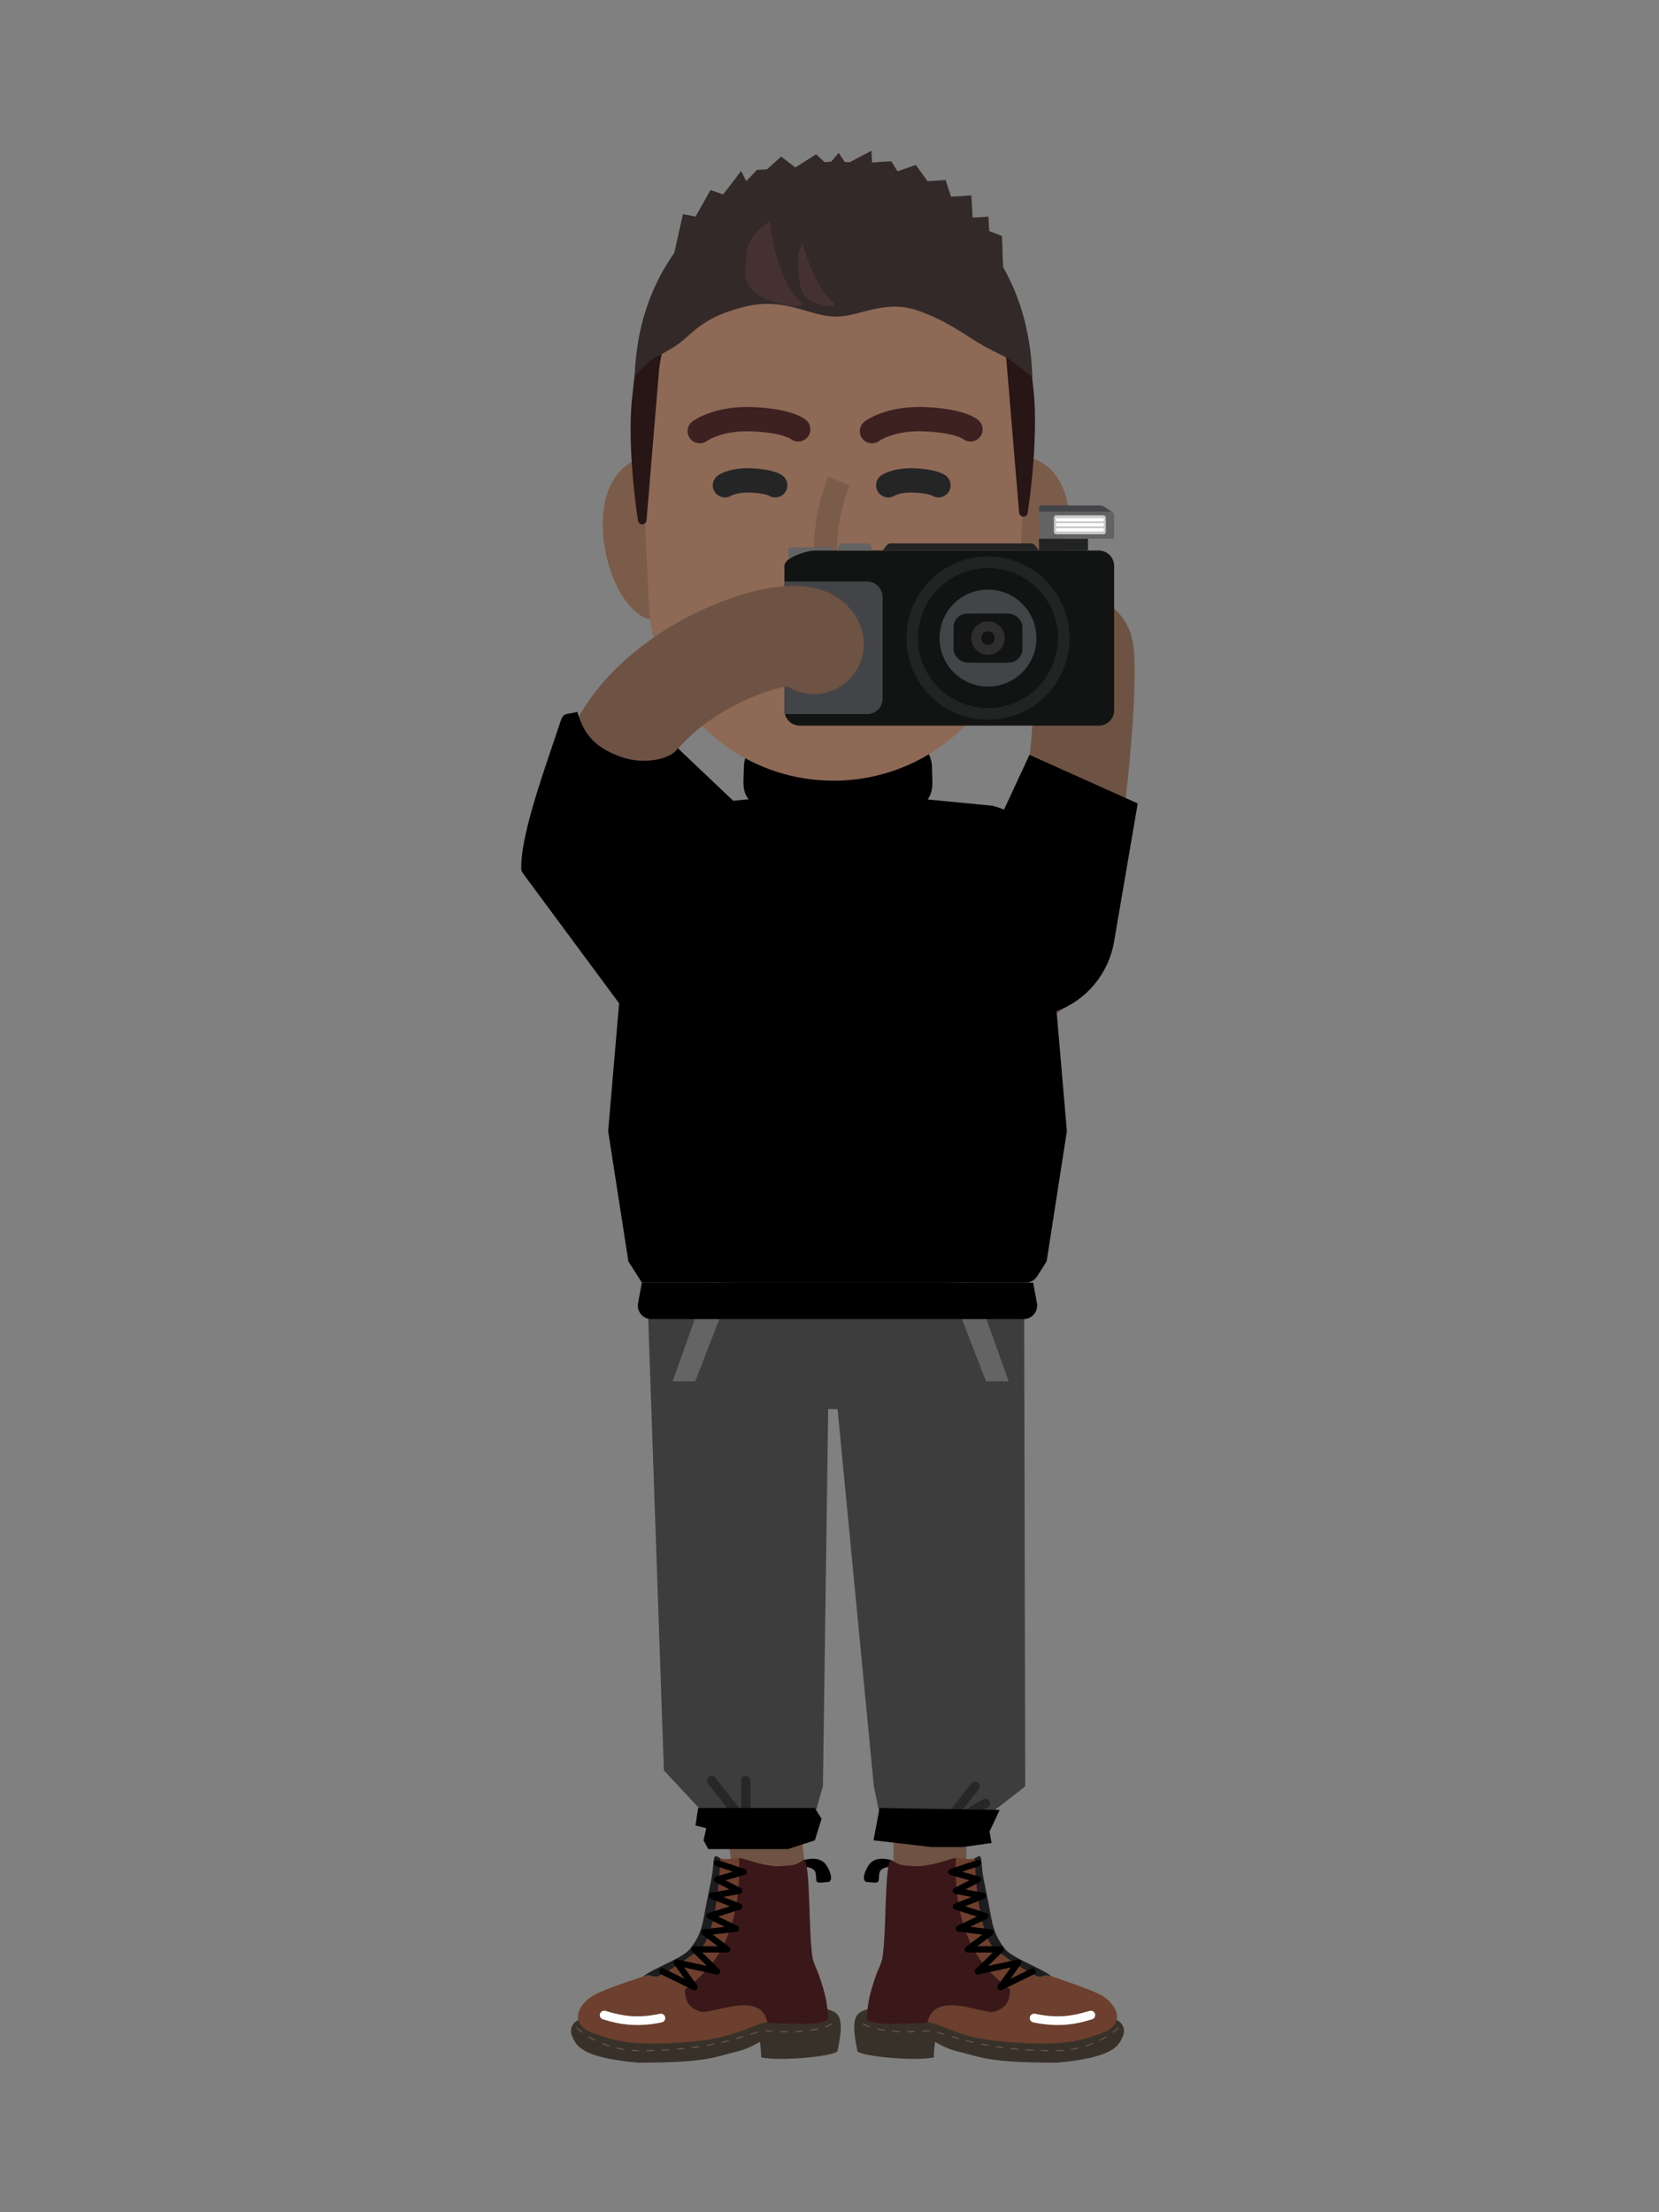 <svg width="300" height="400" viewBox="0 0 300 400" fill="none" xmlns="http://www.w3.org/2000/svg">
<rect x="0" y="0" width="300" height="400" fill="#808080" stroke="none"/>
<path d="M151.697 254.806C165.302 254.806 176.331 248.022 176.331 239.653C176.331 231.284 165.302 224.5 151.697 224.5C138.092 224.5 127.062 231.284 127.062 239.653C127.062 248.022 138.092 254.806 151.697 254.806Z" fill="#3D3D3D"/>
<path d="M168.162 294.702C171.763 294.702 174.689 297.591 174.747 301.177L174.748 301.286V342.253C174.748 345.89 171.799 348.837 168.162 348.837C164.561 348.837 161.635 345.948 161.577 342.362L161.576 342.253V301.286C161.576 297.649 164.525 294.702 168.162 294.702Z" fill="#6E5243"/>
<path d="M134.26 294.741C137.84 294.35 141.062 296.904 141.51 300.462L141.522 300.57L145.603 337.898C145.998 341.512 143.387 344.763 139.772 345.158C136.192 345.549 132.97 342.995 132.522 339.436L132.509 339.328L128.429 302.001C128.034 298.386 130.644 295.136 134.26 294.741Z" fill="#6E5243"/>
<path d="M117.104 235.224H150.033L148.813 322.956L146.862 329.835L128.202 328.859L120.054 320.113L117.104 235.224Z" fill="#3D3D3D"/>
<path d="M134.874 321.122C135.33 321.122 135.702 321.479 135.726 321.929L135.728 321.976V329.835C135.728 330.63 134.741 330.986 134.231 330.396L134.203 330.362L128.025 322.503C127.734 322.132 127.798 321.596 128.169 321.304C128.527 321.023 129.04 321.074 129.337 321.411L129.368 321.448L134.02 327.367L134.02 321.976C134.02 321.52 134.377 321.148 134.827 321.123L134.874 321.122Z" fill="#272727"/>
<path d="M149.719 236.692H185.199L185.393 323.007L178.815 328.128L159.789 331.4L158.018 323.007L149.719 236.692Z" fill="#3D3D3D"/>
<path opacity="0.2" fill-rule="evenodd" clip-rule="evenodd" d="M121.623 249.769L128.599 230.233L132.694 231.754L125.718 249.769H121.623Z" fill="white"/>
<path opacity="0.2" fill-rule="evenodd" clip-rule="evenodd" d="M182.402 249.769L175.426 230.233L171.331 231.754L178.307 249.769H182.402Z" fill="white"/>
<path d="M175.664 322.451C175.955 322.08 176.492 322.015 176.863 322.307C177.221 322.588 177.293 323.098 177.035 323.466L177.007 323.505L173.649 327.778L177.754 325.345C178.145 325.113 178.647 325.23 178.898 325.603L178.924 325.644C179.156 326.036 179.039 326.537 178.666 326.788L178.625 326.814L170.593 331.573C169.793 332.048 168.93 331.086 169.46 330.347L169.487 330.312L175.664 322.451Z" fill="#272727"/>
<path d="M126.251 326.909H147.35L148.569 328.854L147.35 332.761L142.471 334.341H128.08L127.226 332.761L127.714 330.561L125.763 330.074L126.251 326.909Z" fill="black"/>
<path d="M159.058 326.909L180.766 327.269L178.937 331.171L179.303 333.244L174.059 333.975H168.448L157.96 332.756L159.058 326.909Z" fill="black"/>
<path d="M149.47 337.316C148.429 335.626 146.089 336.033 145.048 336.445L145.308 337.44C145.742 337.523 146.843 337.689 147.259 338.186C147.779 338.806 147.389 340.049 147.779 340.298C148.169 340.547 149.21 340.298 149.73 340.298C150.25 340.298 150.77 339.427 149.47 337.316Z" fill="black"/>
<path d="M103.377 367.955C103.1 367.272 103.148 365.792 104.856 365.109C106.563 364.426 126.717 367.955 126.717 367.955C131.905 367.53 145.84 360.732 150.97 363.856C152.593 364.843 152.043 367.974 151.444 370.903C150.485 371.88 140.786 372.734 137.642 372.002C137.642 370.293 137.397 369.196 137.397 369.196C137.397 369.196 135.492 370.425 133.435 370.903C129.241 371.88 128.323 372.963 115.331 372.963C104.911 371.985 104.162 369.888 103.377 367.955Z" fill="#383129"/>
<path fill-rule="evenodd" clip-rule="evenodd" d="M150.506 366.009C150.158 366.255 149.754 366.451 149.247 366.619L149.175 366.403C149.662 366.241 150.046 366.056 150.375 365.823L150.506 366.009ZM105.229 367.597C104.793 367.268 104.441 366.948 104.199 366.663L104.373 366.515C104.603 366.787 104.943 367.096 105.366 367.416L105.229 367.597ZM107.584 369.017C107.158 368.809 106.753 368.589 106.374 368.363L106.491 368.167C106.865 368.391 107.264 368.607 107.684 368.812L107.584 369.017ZM108.84 369.574C109.262 369.742 109.693 369.897 110.134 370.037L110.203 369.82C109.768 369.682 109.341 369.529 108.925 369.362L108.84 369.574ZM112.809 370.679C112.356 370.605 111.907 370.514 111.462 370.408L111.515 370.186C111.954 370.292 112.398 370.381 112.846 370.454L112.809 370.679ZM114.177 370.85C114.634 370.889 115.092 370.91 115.55 370.914L115.552 370.686C115.1 370.683 114.647 370.661 114.196 370.623L114.177 370.85ZM118.286 370.873C117.834 370.887 117.378 370.898 116.918 370.905L116.915 370.677C117.373 370.67 117.828 370.66 118.279 370.646L118.286 370.873ZM119.652 370.819C120.112 370.796 120.567 370.77 121.018 370.74L121.003 370.513C120.554 370.543 120.1 370.569 119.641 370.591L119.652 370.819ZM123.745 370.507C123.296 370.554 122.842 370.597 122.383 370.637L122.363 370.41C122.821 370.371 123.274 370.328 123.721 370.281L123.745 370.507ZM125.105 370.351C125.565 370.293 126.017 370.232 126.461 370.166L126.428 369.941C125.985 370.006 125.535 370.068 125.077 370.125L125.105 370.351ZM129.158 369.703C128.721 369.789 128.272 369.872 127.812 369.951L127.774 369.727C128.231 369.648 128.678 369.566 129.114 369.479L129.158 369.703ZM130.499 369.418C130.959 369.313 131.403 369.204 131.829 369.091L131.771 368.871C131.348 368.983 130.906 369.091 130.448 369.196L130.499 369.418ZM134.459 368.336L133.147 368.72L133.084 368.501L134.394 368.118L134.459 368.336ZM135.769 367.948L136.673 367.678C136.814 367.635 136.949 367.595 137.077 367.556L137.011 367.338L135.704 367.73L135.769 367.948ZM138.357 367.301L138.375 367.074C138.686 367.097 139.025 367.12 139.378 367.14L139.735 367.16L139.723 367.387C139.361 367.368 139.008 367.347 138.679 367.324L138.357 367.301ZM141.09 367.444C141.557 367.459 142.015 367.468 142.459 367.47L142.46 367.243C142.019 367.24 141.562 367.231 141.097 367.217L141.09 367.444ZM145.199 367.386C144.783 367.421 144.325 367.444 143.829 367.458L143.823 367.23C144.315 367.217 144.769 367.193 145.181 367.16L145.199 367.386ZM146.527 366.986L146.564 367.211L146.976 367.141C147.326 367.08 147.634 367.022 147.912 366.964L147.866 366.741L147.653 366.785C147.325 366.849 146.956 366.915 146.527 366.986Z" fill="#67513B"/>
<path d="M133.663 335.967C134.773 335.967 141.25 339.366 144.611 336.731C144.98 336.44 145.732 336.679 145.732 337.148C145.738 341.678 145.805 349.554 146.484 352.678C147.203 355.989 147.81 355.516 148.529 358.589C149.027 360.717 150.639 365.682 148.529 365.682H138.907C136.63 365.682 133.555 368.325 125.974 369.069C113.389 370.3 110.314 368.613 107.801 367.816C102.084 366.004 104.985 361.856 107.801 360.53C111.926 358.589 117.838 357.13 120.845 355.523C123.187 354.27 123.991 353.88 125.194 352.563C127.176 350.391 128.917 338.964 129.186 335.98C129.204 335.772 129.496 335.665 129.674 335.775C130.846 336.496 132.562 335.967 133.663 335.967Z" fill="#6C3F2E"/>
<path d="M108.495 364.129C108.623 363.708 109.068 363.47 109.489 363.598C112.944 364.645 115.504 364.92 119.337 364.117C119.768 364.027 120.191 364.303 120.281 364.733C120.371 365.164 120.095 365.586 119.664 365.677C117.353 366.161 115.251 366.259 113.262 366.045C111.8 365.888 110.677 365.623 109.027 365.123C108.605 364.995 108.367 364.55 108.495 364.129Z" fill="white"/>
<path d="M123.871 359.759C126.1 357.708 134.232 353.131 133.663 335.967C134.629 335.967 136.965 337.221 140.494 337.447C144.201 337.335 144.14 337.001 145.122 336.448C145.148 336.431 145.179 336.409 145.205 336.392C146.744 335.355 146.052 351.905 147.157 354.838C148.049 357.206 149.721 360.759 149.721 365.085C148.941 366.45 141.248 365.767 138.795 365.767C137.648 359.644 128.653 364.312 126.717 363.743C125.018 363.243 123.871 362.263 123.871 359.759Z" fill="#3A1719"/>
<path d="M126.604 352.383C129.154 350.378 130.133 340.634 130.247 335.967C129.792 335.855 129.678 335.536 129.336 335.65C128.995 335.765 128.995 337.13 128.881 338.269C128.756 339.515 127.856 343.39 127.401 346.009C126.945 348.625 126.49 350.22 124.782 352.383C123.415 354.114 118.064 355.889 116.356 357.367C116.546 357.33 117.039 357.072 117.495 357.165C118.064 357.277 117.95 357.391 118.633 357.391C119.316 357.391 123.415 354.887 126.604 352.383Z" fill="#1D1D20"/>
<path d="M129.137 336.699C129.233 336.414 129.533 336.254 129.82 336.328L129.857 336.339L134.64 337.932C135.157 338.104 135.155 338.825 134.658 339.005L134.616 339.019L131.217 339.991L133.923 341.382C134.394 341.623 134.306 342.312 133.807 342.438L133.767 342.447L130.816 342.995L133.872 344.204C134.356 344.395 134.347 345.074 133.877 345.261L133.836 345.276L129.855 346.545L133.338 348.204C133.841 348.443 133.733 349.179 133.201 349.277L133.161 349.283L128.878 349.796L131.841 352.018C132.268 352.338 132.057 353.009 131.538 353.041L131.499 353.042L126.981 353.042L130.074 356.049C130.476 356.44 130.131 357.106 129.592 357.02L129.556 357.013L123.718 355.736L126.041 358.971C126.379 359.442 125.881 360.049 125.361 359.829L125.328 359.814L119.521 356.968C119.239 356.83 119.122 356.489 119.26 356.207C119.393 355.937 119.711 355.818 119.985 355.93L120.022 355.946L123.795 357.795L121.928 355.194C121.631 354.781 121.985 354.222 122.476 354.3L122.512 354.307L127.85 355.475L125.182 352.881C124.825 352.534 125.055 351.935 125.54 351.905L125.579 351.904L129.791 351.904L127.059 349.856C126.659 349.556 126.814 348.931 127.293 348.841L127.333 348.835L131.074 348.387L128.067 346.954C127.614 346.739 127.645 346.093 128.097 345.913L128.138 345.898L131.97 344.676L128.557 343.327C128.039 343.122 128.098 342.38 128.623 342.247L128.663 342.238L131.921 341.632L129.417 340.346C128.971 340.116 129.022 339.471 129.481 339.305L129.521 339.292L132.534 338.43L129.498 337.419C129.212 337.324 129.052 337.024 129.126 336.737L129.137 336.699Z" fill="black"/>
<path d="M157.04 337.316C158.081 335.626 160.421 336.033 161.462 336.445L161.202 337.44C160.768 337.523 159.667 337.689 159.251 338.186C158.731 338.806 159.121 340.049 158.731 340.298C158.341 340.547 157.3 340.298 156.78 340.298C156.26 340.298 155.74 339.427 157.04 337.316Z" fill="black"/>
<path d="M203.133 367.955C203.41 367.272 203.362 365.792 201.654 365.109C199.947 364.426 179.793 367.955 179.793 367.955C174.605 367.53 160.67 360.732 155.54 363.856C153.917 364.843 154.467 367.974 155.066 370.903C156.025 371.88 165.724 372.734 168.868 372.002C168.868 370.293 169.113 369.196 169.113 369.196C169.113 369.196 171.018 370.425 173.075 370.903C177.269 371.88 178.187 372.963 191.179 372.963C201.599 371.985 202.348 369.888 203.133 367.955Z" fill="#383129"/>
<path fill-rule="evenodd" clip-rule="evenodd" d="M156.135 365.823C156.464 366.056 156.848 366.241 157.335 366.403L157.263 366.619C156.756 366.451 156.352 366.255 156.004 366.009L156.135 365.823ZM201.144 367.416C201.567 367.096 201.907 366.786 202.137 366.515L202.311 366.662C202.069 366.948 201.717 367.268 201.281 367.597L201.144 367.416ZM198.826 368.812C199.246 368.607 199.645 368.39 200.019 368.167L200.136 368.363C199.757 368.589 199.352 368.809 198.926 369.017L198.826 368.812ZM197.585 369.362C197.169 369.529 196.742 369.682 196.307 369.82L196.376 370.037C196.817 369.897 197.249 369.742 197.67 369.574L197.585 369.362ZM193.665 370.454C194.112 370.381 194.556 370.291 194.995 370.186L195.049 370.407C194.604 370.514 194.154 370.605 193.701 370.679L193.665 370.454ZM192.314 370.622C191.863 370.661 191.411 370.682 190.958 370.686L190.96 370.913C191.418 370.91 191.876 370.888 192.333 370.849L192.314 370.622ZM188.231 370.646C188.682 370.66 189.137 370.67 189.595 370.677L189.591 370.905C189.132 370.898 188.676 370.887 188.224 370.873L188.231 370.646ZM186.869 370.591C186.41 370.569 185.956 370.542 185.507 370.513L185.492 370.74C185.943 370.77 186.398 370.796 186.858 370.818L186.869 370.591ZM182.789 370.281C183.236 370.328 183.689 370.371 184.147 370.41L184.127 370.636C183.668 370.597 183.214 370.554 182.765 370.507L182.789 370.281ZM181.433 370.125C180.975 370.068 180.525 370.006 180.082 369.941L180.049 370.166C180.493 370.232 180.945 370.293 181.405 370.351L181.433 370.125ZM177.396 369.479C177.832 369.565 178.279 369.648 178.736 369.726L178.698 369.951C178.238 369.872 177.789 369.789 177.352 369.702L177.396 369.479ZM176.062 369.196C175.604 369.091 175.162 368.983 174.739 368.871L174.681 369.091C175.107 369.203 175.551 369.312 176.011 369.417L176.062 369.196ZM172.116 368.117L173.426 368.501L173.363 368.72L172.052 368.336L172.116 368.117ZM170.806 367.73L169.499 367.338L169.433 367.555L170.741 367.948L170.806 367.73ZM168.135 367.073L168.153 367.3C167.84 367.324 167.5 367.347 167.146 367.367L166.787 367.387L166.775 367.159C167.136 367.141 167.487 367.119 167.816 367.097L168.135 367.073ZM165.412 367.216C164.948 367.231 164.491 367.24 164.05 367.243L164.051 367.47C164.495 367.467 164.953 367.458 165.42 367.444L165.412 367.216ZM161.329 367.159C161.741 367.193 162.195 367.216 162.687 367.23L162.681 367.457C162.185 367.444 161.727 367.42 161.311 367.386L161.329 367.159ZM159.946 367.211L159.983 366.986L159.706 366.94C159.302 366.871 158.955 366.806 158.644 366.741L158.598 366.964L158.813 367.008C159.143 367.073 159.514 367.139 159.946 367.211Z" fill="#67513B"/>
<path d="M172.847 335.967C171.737 335.967 165.26 339.366 161.899 336.731C161.53 336.44 160.778 336.679 160.778 337.148C160.772 341.678 160.704 349.554 160.026 352.678C159.307 355.989 158.7 355.516 157.981 358.589C157.483 360.717 155.871 365.682 157.981 365.682H167.603C169.88 365.682 172.955 368.325 180.536 369.069C193.121 370.3 196.196 368.613 198.708 367.816C204.426 366.004 201.525 361.856 198.708 360.53C194.584 358.589 188.672 357.13 185.665 355.523C183.323 354.27 182.519 353.88 181.316 352.563C179.334 350.391 177.593 338.964 177.324 335.98C177.305 335.772 177.014 335.665 176.836 335.775C175.664 336.496 173.948 335.967 172.847 335.967Z" fill="#6C3F2E"/>
<path d="M197.021 363.598C197.442 363.47 197.887 363.708 198.015 364.129C198.143 364.55 197.905 364.995 197.483 365.123L197.111 365.234C195.658 365.663 194.598 365.9 193.248 366.045C191.259 366.259 189.157 366.161 186.846 365.677C186.415 365.586 186.139 365.164 186.229 364.733C186.32 364.303 186.742 364.027 187.173 364.117C191.006 364.92 193.566 364.645 197.021 363.598Z" fill="white"/>
<path d="M182.64 359.759C180.41 357.708 172.278 353.131 172.847 335.967C171.881 335.967 169.545 337.221 166.016 337.447C162.309 337.335 162.37 337.001 161.388 336.448C161.362 336.431 161.331 336.409 161.305 336.392C159.766 335.355 160.458 351.905 159.353 354.838C158.461 357.206 156.789 360.759 156.789 365.085C157.569 366.45 165.262 365.767 167.715 365.767C168.862 359.644 177.857 364.312 179.793 363.743C181.492 363.243 182.64 362.263 182.64 359.759Z" fill="#3A1719"/>
<path d="M179.906 352.383C177.356 350.378 176.377 340.634 176.263 335.967C176.718 335.855 176.832 335.536 177.174 335.65C177.515 335.765 177.515 337.13 177.629 338.269C177.754 339.515 178.654 343.39 179.109 346.009C179.565 348.625 180.02 350.22 181.728 352.383C183.095 354.114 188.446 355.889 190.154 357.367C189.964 357.33 189.471 357.072 189.015 357.165C188.446 357.277 188.56 357.391 187.877 357.391C187.194 357.391 183.095 354.887 179.906 352.383Z" fill="#1D1D20"/>
<path d="M176.653 336.339C176.951 336.24 177.273 336.401 177.373 336.699C177.468 336.985 177.324 337.293 177.049 337.406L177.012 337.419L173.976 338.43L176.989 339.292C177.471 339.43 177.548 340.073 177.13 340.325L177.093 340.346L174.589 341.632L177.847 342.238C178.395 342.34 178.48 343.079 177.991 343.31L177.953 343.327L174.54 344.676L178.372 345.898C178.85 346.05 178.907 346.694 178.482 346.934L178.444 346.954L175.436 348.387L179.178 348.835C179.674 348.895 179.853 349.514 179.482 349.831L179.451 349.856L176.719 351.904L180.932 351.904C181.43 351.904 181.682 352.493 181.355 352.853L181.328 352.881L178.66 355.475L183.998 354.307C184.496 354.198 184.868 354.744 184.603 355.164L184.582 355.194L182.715 357.795L186.488 355.946C186.758 355.814 187.082 355.915 187.231 356.171L187.25 356.207C187.382 356.477 187.281 356.8 187.025 356.949L186.989 356.968L181.182 359.814C180.662 360.069 180.146 359.477 180.449 359.001L180.469 358.971L182.792 355.736L176.954 357.013C176.407 357.133 176.041 356.478 176.41 356.076L176.436 356.049L179.529 353.042L175.011 353.042C174.477 353.042 174.243 352.378 174.639 352.042L174.669 352.018L177.632 349.796L173.349 349.283C172.796 349.217 172.663 348.485 173.136 348.222L173.172 348.204L176.655 346.545L172.674 345.276C172.179 345.118 172.142 344.44 172.598 344.222L172.638 344.204L175.694 342.995L172.743 342.447C172.223 342.351 172.11 341.666 172.551 341.402L172.587 341.382L175.292 339.991L171.894 339.019C171.37 338.869 171.341 338.148 171.83 337.947L171.87 337.932L176.653 336.339Z" fill="black"/>
<path fill-rule="evenodd" clip-rule="evenodd" d="M161.666 137.763C161.67 137.764 161.655 137.792 161.611 137.843C161.64 137.788 161.662 137.763 161.666 137.763ZM160.416 138.696C160.36 138.664 160.301 138.633 160.239 138.6C158.372 137.614 155.302 136.79 151.523 136.79C147.744 136.79 144.674 137.614 142.806 138.6C142.745 138.633 142.686 138.664 142.629 138.696C142.686 138.727 142.745 138.759 142.806 138.791C144.674 139.777 147.744 140.601 151.523 140.601C155.302 140.601 158.372 139.777 160.239 138.791C160.301 138.759 160.36 138.727 160.416 138.696ZM141.38 137.763C141.384 137.763 141.405 137.788 141.435 137.843C141.39 137.792 141.376 137.764 141.38 137.763ZM141.38 139.628C141.376 139.627 141.39 139.599 141.435 139.548C141.405 139.603 141.384 139.629 141.38 139.628ZM161.611 139.548C161.655 139.599 161.67 139.627 161.666 139.628C161.662 139.629 161.64 139.603 161.611 139.548ZM151.522 147.675C170.687 147.921 168.53 143.655 168.53 138.696C168.53 133.736 160.915 129.716 151.522 129.716C142.129 129.716 134.514 133.736 134.514 138.696C134.514 143.655 132.358 147.43 151.522 147.675Z" fill="black"/>
<path opacity="0.5" d="M181.572 109.45C186.968 109.45 191.341 105.082 191.341 99.693C191.341 94.304 186.968 89.936 181.572 89.936C176.177 89.936 171.803 94.304 171.803 99.693C171.803 105.082 176.177 109.45 181.572 109.45Z" fill="#C99584"/>
<path d="M118.769 112.173C113.374 112.173 109 103.054 109 94.814C109 86.574 113.374 82.334 118.769 82.334C124.164 82.334 128.538 89.014 128.538 97.253C128.538 105.493 124.164 112.173 118.769 112.173Z" fill="#7B5B4A"/>
<path d="M183.628 112.173C189.023 112.173 193.397 103.054 193.397 94.814C193.397 86.574 189.023 82.334 183.628 82.334C178.233 82.334 173.859 89.014 173.859 97.253C173.859 105.493 178.233 112.173 183.628 112.173Z" fill="#7B5B4A"/>
<path d="M115.724 75.381C114.773 55.417 130.721 38.711 150.731 38.711C170.741 38.711 186.69 55.417 185.738 75.381L184.118 109.364C183.269 127.164 168.573 141.16 150.731 141.16C132.889 141.16 118.193 127.164 117.345 109.364L115.724 75.381Z" fill="#8D6956"/>
<path d="M114.308 71.95C115.306 62.946 114.824 64.088 119.159 54.467C123.494 44.845 127.323 51.76 123.494 55.904C119.665 60.048 119.159 67.126 119.159 67.126L116.916 94.028C116.878 94.475 116.538 94.815 116.132 94.815C115.708 94.815 115.361 94.447 115.342 93.983C115.342 93.983 113.311 80.954 114.308 71.95Z" fill="#281515"/>
<path d="M186.89 70.559C185.892 61.554 186.374 62.696 182.039 53.075C177.704 43.453 173.875 50.368 177.704 54.512C181.533 58.657 182.039 65.734 182.039 65.734L184.282 92.636C184.32 93.083 184.66 93.423 185.066 93.423C185.49 93.423 185.837 93.056 185.856 92.591C185.856 92.591 187.887 79.563 186.89 70.559Z" fill="#281515"/>
<path d="M127.822 79.74C126.865 80.433 125.522 80.245 124.794 79.304C124.052 78.344 124.229 76.966 125.19 76.224C125.355 76.097 125.614 75.923 125.968 75.719C126.51 75.407 127.148 75.102 127.882 74.822C130.181 73.944 132.957 73.476 136.198 73.61C138.961 73.725 141.174 74.075 142.903 74.599C144.344 75.036 145.273 75.533 145.783 75.974C146.701 76.768 146.801 78.154 146.007 79.071C145.243 79.952 143.93 80.079 143.014 79.382L142.987 79.36L142.937 79.329C142.921 79.319 142.901 79.308 142.88 79.296L142.845 79.278C142.565 79.128 142.164 78.964 141.626 78.8C140.27 78.389 138.422 78.097 136.015 77.997C133.38 77.888 131.199 78.256 129.451 78.923C128.937 79.12 128.507 79.325 128.162 79.523L128.059 79.584C128.027 79.603 127.997 79.622 127.97 79.639L127.874 79.701L127.822 79.74Z" fill="#3D2020"/>
<path d="M158.972 79.74C158.014 80.433 156.672 80.245 155.943 79.304C155.201 78.344 155.379 76.966 156.339 76.224C156.504 76.097 156.763 75.923 157.117 75.719C157.659 75.407 158.297 75.102 159.031 74.822C161.331 73.944 164.106 73.476 167.347 73.61C170.11 73.725 172.324 74.075 174.052 74.599C175.494 75.036 176.422 75.533 176.933 75.974C177.851 76.768 177.951 78.154 177.156 79.071C176.392 79.952 175.08 80.079 174.164 79.382L174.136 79.36L174.087 79.329C174.07 79.319 174.051 79.308 174.029 79.296L173.994 79.278C173.715 79.128 173.314 78.964 172.775 78.8C171.419 78.389 169.571 78.097 167.165 77.997C164.53 77.888 162.349 78.256 160.6 78.923C160.086 79.12 159.657 79.325 159.312 79.523L159.208 79.584C159.176 79.603 159.147 79.622 159.119 79.639L159.023 79.701L158.972 79.74Z" fill="#3D2020"/>
<path d="M131.449 85.214C132.735 84.798 134.281 84.59 136.077 84.683C137.485 84.755 138.641 84.925 139.573 85.17C140.486 85.41 141.112 85.701 141.501 85.994C142.471 86.724 142.664 88.1 141.934 89.068C141.231 90 139.929 90.215 138.967 89.58L138.909 89.54C138.963 89.579 138.993 89.596 138.993 89.596C138.894 89.55 138.74 89.494 138.521 89.434L138.453 89.416C137.827 89.251 136.968 89.125 135.85 89.068C134.594 89.003 133.585 89.138 132.805 89.391C132.63 89.448 132.485 89.505 132.371 89.558L132.284 89.6L132.261 89.612L132.254 89.617C131.266 90.226 129.971 89.961 129.303 89.012L129.266 88.957C128.597 87.944 128.877 86.583 129.891 85.915C130.22 85.698 130.74 85.444 131.449 85.214Z" fill="#252525"/>
<path d="M160.973 85.214C162.259 84.798 163.804 84.59 165.601 84.683C167.008 84.755 168.164 84.925 169.097 85.17C170.009 85.41 170.635 85.701 171.024 85.994C171.994 86.724 172.188 88.1 171.458 89.068C170.755 90 169.452 90.215 168.491 89.58L168.432 89.54C168.486 89.579 168.516 89.596 168.516 89.596C168.418 89.55 168.263 89.494 168.044 89.434L167.977 89.416C167.35 89.251 166.492 89.125 165.374 89.068C164.117 89.003 163.108 89.138 162.329 89.391C162.153 89.448 162.009 89.505 161.894 89.558L161.826 89.591L161.787 89.611L161.778 89.617C160.79 90.226 159.495 89.961 158.827 89.012L158.789 88.957C158.121 87.945 158.401 86.583 159.414 85.915C159.744 85.698 160.263 85.444 160.973 85.214Z" fill="#252525"/>
<path d="M149.792 86.211L153.624 87.806C152.338 90.889 151.342 95.466 151.342 98.961C151.342 100.855 151.626 102.349 152.149 103.29C152.585 104.073 153.142 104.428 154.068 104.448L154.15 104.449V108.596C151.638 108.596 149.688 107.403 148.52 105.303C147.599 103.648 147.19 101.498 147.19 98.961C147.19 94.963 148.265 89.956 149.715 86.397L149.792 86.211Z" fill="#7B5B4A"/>
<path fill-rule="evenodd" clip-rule="evenodd" d="M151.355 29.206L151.355 29.206C151.339 29.206 151.324 29.206 151.308 29.206C151.293 29.206 151.277 29.206 151.261 29.206L151.261 29.206C141.266 29.245 115.664 38.921 114.765 68.219C117.422 64.61 118.548 64.884 122.194 62.529C125.126 60.634 126.469 57.555 134.307 55.547C142.145 53.539 146.124 57.245 151.261 57.245C155.269 57.245 159.959 54.208 165.57 56.025C171.182 57.842 175.263 61.123 177.862 62.529C183.156 65.393 181.51 63.95 186.685 68.219C185.785 38.921 161.35 29.245 151.355 29.206Z" fill="#342929"/>
<path d="M123.498 38.718L121.677 46.859L149.343 41.077L181.435 49.48L181.191 42.69L178.885 41.772L178.739 39.17L175.881 39.355L175.655 35.335L171.98 35.573L170.991 32.552L167.725 32.764L165.612 29.815L162.297 30.979L161.17 29.153L157.7 29.378L157.58 27.25L153.005 29.683L151.66 27.634L149.739 29.895L147.578 27.899L143.819 30.279L141.249 28.309L138.715 30.61L136.878 30.729L134.943 32.754L134.02 30.915L130.776 35.16L128.478 34.36L125.777 39.164L123.498 38.718Z" fill="#342929"/>
<path fill-rule="evenodd" clip-rule="evenodd" d="M139.064 114.615V117.608C139.064 122.216 144.585 125.95 151.392 125.95C158.202 125.95 163.721 122.216 163.721 117.608V114.615H139.064Z" fill="#393939"/>
<mask id="mask0_0_4188" style="mask-type:luminance" maskUnits="userSpaceOnUse" x="139" y="114" width="25" height="12">
<path fill-rule="evenodd" clip-rule="evenodd" d="M139.084 114.612C139.07 114.767 139.064 114.922 139.064 115.078V117.994C139.064 122.388 144.585 125.95 151.392 125.95C158.202 125.95 163.721 122.388 163.721 117.994V115.078C163.721 114.922 163.714 114.767 163.701 114.612H139.084Z" fill="white"/>
</mask>
<g mask="url(#mask0_0_4188)">
<path d="M151.393 128.624C155.499 128.624 158.827 127.398 158.827 125.886C158.827 124.374 155.499 123.148 151.393 123.148C147.286 123.148 143.958 124.374 143.958 125.886C143.958 127.398 147.286 128.624 151.393 128.624Z" fill="#FF6C6C"/>
</g>
<rect x="139.064" y="114.615" width="24.658" height="3.439" fill="white"/>
<path opacity="0.2" d="M146.171 54.148C144.534 53.197 144.284 49.337 144.284 47.195C144.284 45.054 145.161 43.886 145.161 43.886C145.161 43.886 146.751 51.099 150.398 54.414C152.225 56.075 148.217 55.336 146.171 54.148Z" fill="#8D5454"/>
<path opacity="0.2" d="M136.386 52.718C134.242 50.464 134.692 49.224 135.031 45.73C135.37 42.237 139.206 39.983 139.206 39.983C139.206 39.983 140.24 50.424 144.622 54.408C146.818 56.405 138.529 54.972 136.386 52.718Z" fill="#8D5454"/>
<path d="M190.108 109.771C192.005 108.362 194.464 107.612 197.175 108.088C199.692 108.529 201.571 109.854 202.876 111.543C203.544 112.41 203.977 113.256 204.301 114.132C204.628 115.015 204.809 115.837 204.936 116.74C205.202 118.623 205.244 121.304 205.125 124.835L205.118 125.043C204.875 131.971 204.029 141.373 202.829 149.98L202.698 150.913C201.267 160.908 199.482 169.1 197.321 174.527C196.571 176.41 195.749 178.042 194.782 179.456C193.302 181.619 191.484 183.32 188.998 184.33C185.533 185.738 181.781 185.256 178.738 183.22C176.731 181.878 175.225 180.045 173.931 177.748C171.481 173.402 173.016 167.891 177.358 165.439C178.704 164.679 180.162 164.302 181.606 164.274L181.718 164.272L181.761 164.12C182.87 160.105 183.948 154.533 184.867 148.059L184.948 147.483L185.044 146.785C186.109 138.97 186.86 130.512 187.075 124.409L187.09 123.946C187.104 123.49 187.115 123.057 187.122 122.647L187.126 122.34L187.073 122.244C185.904 120.089 185.611 117.471 186.47 114.98L186.52 114.839C186.862 113.898 187.243 113.07 187.81 112.211C188.393 111.329 189.102 110.517 190.108 109.771Z" fill="#6E5243"/>
<path d="M114.094 156.531C114.545 151.269 118.326 146.895 123.463 145.689L151.189 142.952L179.434 145.689C184.571 146.895 188.351 151.269 188.803 156.531L192.925 204.531L189.266 228.07L187.545 230.785C187.097 231.49 186.32 231.918 185.485 231.918H116.071L113.631 228.07L109.971 204.531L114.094 156.531Z" fill="black"/>
<path d="M116.071 231.918H186.826L187.511 235.625C187.789 237.127 186.638 238.512 185.113 238.512H117.784C116.259 238.512 115.107 237.127 115.385 235.625L116.071 231.918Z" fill="black"/>
<rect x="142.556" y="98.967" width="7.954" height="2.176" rx="0.422" fill="#636363"/>
<path d="M141.85 102.329C141.85 100.792 145.886 99.546 147.421 99.546H198.693C200.228 99.546 201.473 100.792 201.473 102.329V128.423C201.473 129.96 200.228 131.206 198.693 131.206H144.63C143.094 131.206 141.85 129.96 141.85 128.423V102.329Z" fill="#121413"/>
<path d="M141.85 105.151H156.814C158.349 105.151 159.594 106.397 159.594 107.934V126.337C159.594 127.874 158.349 129.12 156.814 129.12H141.85V105.151Z" fill="#434448"/>
<g opacity="0.2">
<path fill-rule="evenodd" clip-rule="evenodd" d="M163.923 115.376C163.923 107.23 170.521 100.626 178.659 100.626C186.798 100.626 193.395 107.23 193.395 115.376C193.395 123.522 186.798 130.126 178.659 130.126C170.521 130.126 163.923 123.522 163.923 115.376ZM191.336 115.376C191.336 108.368 185.66 102.688 178.659 102.688C171.658 102.688 165.982 108.368 165.982 115.376C165.982 122.384 171.658 128.064 178.659 128.064C185.66 128.064 191.336 122.384 191.336 115.376Z" fill="#636363"/>
<path fill-rule="evenodd" clip-rule="evenodd" d="M163.923 115.376C163.923 107.23 170.521 100.626 178.659 100.626C186.798 100.626 193.395 107.23 193.395 115.376C193.395 123.522 186.798 130.126 178.659 130.126C170.521 130.126 163.923 123.522 163.923 115.376ZM191.336 115.376C191.336 108.368 185.66 102.688 178.659 102.688C171.658 102.688 165.982 108.368 165.982 115.376C165.982 122.384 171.658 128.064 178.659 128.064C185.66 128.064 191.336 122.384 191.336 115.376Z" fill="#636363"/>
</g>
<path d="M178.66 124.139C183.495 124.139 187.415 120.216 187.415 115.376C187.415 110.536 183.495 106.613 178.66 106.613C173.824 106.613 169.904 110.536 169.904 115.376C169.904 120.216 173.824 124.139 178.66 124.139Z" fill="#434448"/>
<rect x="172.433" y="110.964" width="12.455" height="8.825" rx="2.427" fill="#121413"/>
<rect x="175.536" y="110.964" width="6.678" height="0.699" fill="#121413"/>
<rect x="175.536" y="119.002" width="6.678" height="0.802" fill="#121413"/>
<path d="M178.66 118.4C180.329 118.4 181.681 117.046 181.681 115.376C181.681 113.706 180.329 112.352 178.66 112.352C176.992 112.352 175.639 113.706 175.639 115.376C175.639 117.046 176.992 118.4 178.66 118.4Z" fill="#2E2E2E"/>
<mask id="mask1_0_4188" style="mask-type:luminance" maskUnits="userSpaceOnUse" x="175" y="112" width="7" height="7">
<path fill-rule="evenodd" clip-rule="evenodd" d="M178.66 118.4C180.329 118.4 181.681 117.046 181.681 115.376C181.681 113.706 180.329 112.352 178.66 112.352C176.992 112.352 175.639 113.706 175.639 115.376C175.639 117.046 176.992 118.4 178.66 118.4Z" fill="white"/>
</mask>
<g mask="url(#mask1_0_4188)">
<path d="M178.66 116.61C179.341 116.61 179.893 116.058 179.893 115.376C179.893 114.694 179.341 114.142 178.66 114.142C177.979 114.142 177.427 114.694 177.427 115.376C177.427 116.058 177.979 116.61 178.66 116.61Z" fill="#121413"/>
</g>
<path d="M187.883 92.812L201.313 92.709L199.62 91.597C199.419 91.465 199.184 91.395 198.943 91.395H188.295C188.068 91.395 187.883 91.579 187.883 91.807V92.812Z" fill="#434448"/>
<path d="M187.883 92.516H200.855C201.196 92.516 201.473 92.792 201.473 93.134V97.413H187.883V92.516Z" fill="#636363"/>
<rect opacity="0.65" x="190.581" y="93.167" width="9.385" height="3.434" rx="0.422" fill="white"/>
<path d="M160.376 98.567C160.533 98.371 160.77 98.257 161.02 98.257H186.458C186.708 98.257 186.945 98.371 187.101 98.567L187.884 99.546H159.594L160.376 98.567Z" fill="#222423"/>
<rect x="187.884" y="97.413" width="8.86" height="2.133" fill="#222423"/>
<rect x="190.984" y="93.682" width="8.615" height="0.573" fill="white"/>
<rect x="190.984" y="94.595" width="8.615" height="0.573" fill="white"/>
<rect x="190.984" y="95.507" width="8.615" height="0.573" fill="white"/>
<path d="M151.694 98.646C151.788 98.411 152.015 98.257 152.268 98.257H156.888C157.141 98.257 157.368 98.411 157.462 98.646L157.821 99.546H151.334L151.694 98.646Z" fill="#636363"/>
<path d="M140.714 106.104C143.157 105.821 145.413 105.871 147.517 106.382C149.036 106.751 150.471 107.36 151.786 108.298C153.534 109.543 154.904 111.273 155.668 113.374C157.371 118.064 154.954 123.248 150.269 124.954C147.594 125.927 144.757 125.556 142.499 124.186L142.376 124.11L142.309 124.12C140.377 124.419 137.748 125.24 135.01 126.476L134.835 126.556C127.519 129.901 121.604 135.081 119.404 140.41C118.221 143.276 117.928 145.649 118.274 147.488C118.46 148.476 118.82 149.236 119.264 149.76L119.323 149.828L119.363 149.777C122.049 146.419 126.823 145.381 130.708 147.492L130.839 147.564C135.181 150.016 136.716 155.527 134.266 159.874C131.47 164.835 126.745 167.913 121.332 168.382C116.505 168.8 111.674 167.096 107.856 163.826C99.986 157.083 97.794 145.436 102.718 133.509C106.91 123.353 116.222 115.2 127.332 110.119C131.986 107.991 136.69 106.569 140.714 106.104Z" fill="#6E5243"/>
<path d="M186.157 136.487L205.739 145.278L201.457 170.281C200.482 175.976 196.579 180.733 191.188 182.798L187.133 184.351L178.902 152.116L186.157 136.487Z" fill="black"/>
<path d="M112.471 136.916C117.042 138.494 121.874 136.916 122.539 135.258L137.119 149.091L143.786 163.043L118.559 173.015V190.338L94.529 157.867C94.36 157.638 94.259 157.368 94.253 157.083C94.124 150.819 98.621 138.718 101.417 130.286C101.941 128.708 102.581 129.26 104.408 128.708C105.612 133.025 107.9 135.337 112.471 136.916Z" fill="black"/>
</svg>
